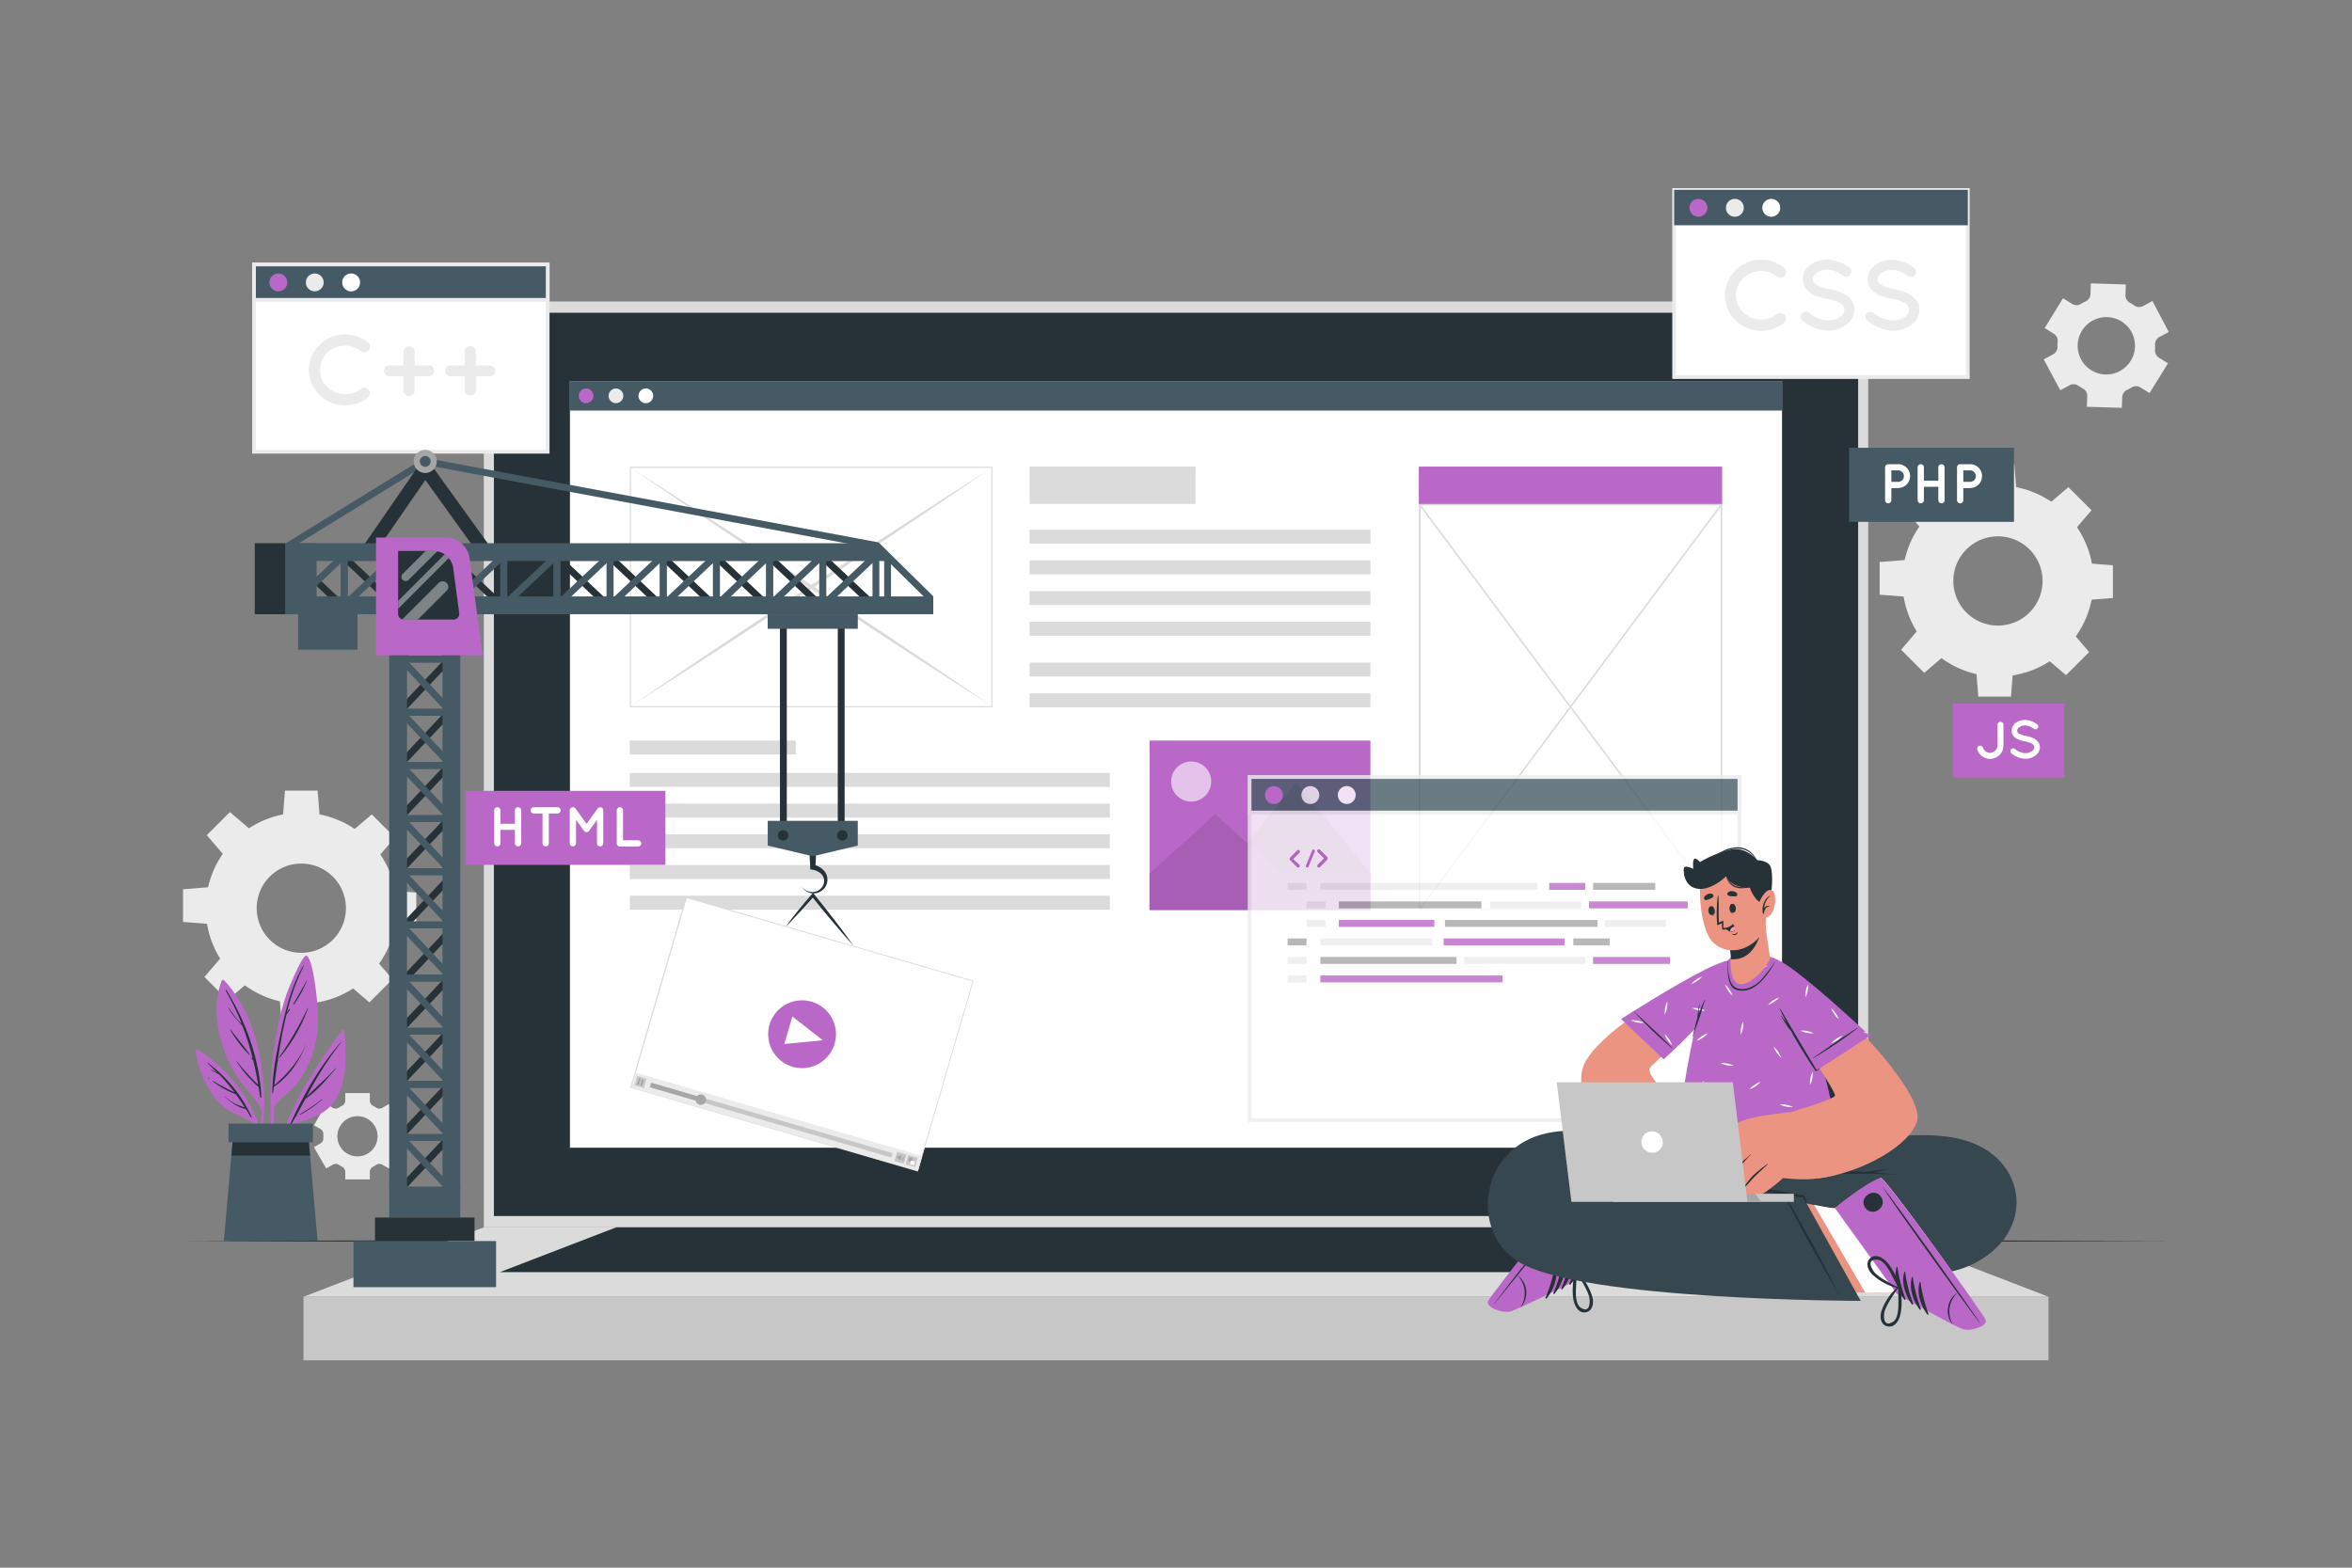 <svg xmlns="http://www.w3.org/2000/svg" viewBox="0 0 750 500"><rect x="0" y="0" width="750" height="500" fill="#808080" stroke="none"/><g id="freepik--background-complete--inject-62"><path d="M685.44,125.36l5.89-9.49-2.91-1.8a2.66,2.66,0,0,1-1.23-2.5,13.25,13.25,0,0,0,0-1.67,2.67,2.67,0,0,1,1.39-2.41l3-1.61L686.36,96l-3,1.62a2.66,2.66,0,0,1-2.77-.18,15.13,15.13,0,0,0-1.42-.88,2.64,2.64,0,0,1-1.4-2.41l.1-3.42-11.16-.35-.1,3.43A2.66,2.66,0,0,1,665,96.15l-.73.37c-.25.13-.48.27-.72.41a2.63,2.63,0,0,1-2.77,0l-2.93-1.81L652,104.63l2.91,1.81a2.67,2.67,0,0,1,1.23,2.5,15.26,15.26,0,0,0-.06,1.66,2.67,2.67,0,0,1-1.38,2.41l-3,1.61,5.28,9.85,3-1.62a2.66,2.66,0,0,1,2.77.18,14.87,14.87,0,0,0,1.41.87,2.67,2.67,0,0,1,1.41,2.41l-.11,3.43,11.16.34.11-3.42a2.66,2.66,0,0,1,1.55-2.31c.25-.11.5-.24.74-.37s.48-.26.72-.41a2.65,2.65,0,0,1,2.78,0Zm-9.45-7a9.15,9.15,0,1,1,3.75-12.38A9.14,9.14,0,0,1,676,118.31Z" style="fill:#ebebeb"></path><path d="M127.88,358.9,124,352.12l-2.07,1.2a1.85,1.85,0,0,1-2-.07,10.29,10.29,0,0,0-1-.58,1.86,1.86,0,0,1-1-1.66v-2.39h-7.83V351a1.86,1.86,0,0,1-1,1.66,9.12,9.12,0,0,0-1,.58,1.85,1.85,0,0,1-2,.07l-2.08-1.2-3.91,6.78,2.09,1.2a1.87,1.87,0,0,1,.91,1.72c0,.19,0,.39,0,.58s0,.38,0,.57a1.87,1.87,0,0,1-.91,1.72l-2.09,1.21,3.91,6.78,2.08-1.2a1.85,1.85,0,0,1,2,.07c.33.21.66.4,1,.58a1.85,1.85,0,0,1,1,1.65v2.4h7.83v-2.4a1.86,1.86,0,0,1,1-1.65,11,11,0,0,0,1-.58,1.85,1.85,0,0,1,2-.07l2.08,1.2,3.91-6.78-2.08-1.2a1.87,1.87,0,0,1-.91-1.72c0-.19,0-.39,0-.58s0-.39,0-.58a1.87,1.87,0,0,1,.91-1.72Zm-7.48,3.5A6.41,6.41,0,1,1,114,356,6.4,6.4,0,0,1,120.4,362.4Z" style="fill:#ebebeb"></path><path d="M96.08,259.2a30.47,30.47,0,1,0,30.47,30.47A30.45,30.45,0,0,0,96.08,259.2Zm0,44.69a14.23,14.23,0,1,1,14.23-14.22A14.23,14.23,0,0,1,96.08,303.89Z" style="fill:#ebebeb"></path><polygon points="101.94 260.46 90.22 260.46 90.87 252.16 101.29 252.16 101.94 260.46" style="fill:#ebebeb"></polygon><polygon points="79.63 264.41 71.35 272.69 65.94 266.37 73.31 259 79.63 264.41" style="fill:#ebebeb"></polygon><polygon points="66.65 282.97 66.65 294.69 58.36 294.04 58.36 283.62 66.65 282.97" style="fill:#ebebeb"></polygon><polygon points="70.6 305.27 78.89 313.56 72.56 318.97 65.19 311.6 70.6 305.27" style="fill:#ebebeb"></polygon><polygon points="89.16 318.25 100.88 318.25 100.23 326.55 89.81 326.55 89.16 318.25" style="fill:#ebebeb"></polygon><polygon points="111.47 314.3 119.75 306.02 125.16 312.34 117.79 319.71 111.47 314.3" style="fill:#ebebeb"></polygon><polygon points="124.45 295.74 124.45 284.02 132.74 284.67 132.74 295.09 124.45 295.74" style="fill:#ebebeb"></polygon><polygon points="120.5 273.44 112.21 265.15 118.54 259.75 125.91 267.12 120.5 273.44" style="fill:#ebebeb"></polygon><path d="M637.1,154.82a30.48,30.48,0,1,0,30.47,30.48A30.47,30.47,0,0,0,637.1,154.82Zm0,44.7a14.23,14.23,0,1,1,14.23-14.22A14.22,14.22,0,0,1,637.1,199.52Z" style="fill:#ebebeb"></path><polygon points="642.96 156.09 631.24 156.09 631.89 147.79 642.31 147.79 642.96 156.09" style="fill:#ebebeb"></polygon><polygon points="620.65 160.04 612.37 168.32 606.96 162 614.33 154.63 620.65 160.04" style="fill:#ebebeb"></polygon><polygon points="607.67 178.6 607.67 190.32 599.38 189.67 599.38 179.25 607.67 178.6" style="fill:#ebebeb"></polygon><polygon points="611.62 200.9 619.91 209.19 613.59 214.6 606.22 207.23 611.62 200.9" style="fill:#ebebeb"></polygon><polygon points="630.19 213.88 641.9 213.88 641.26 222.18 630.83 222.18 630.19 213.88" style="fill:#ebebeb"></polygon><polygon points="652.49 209.93 660.78 201.65 666.18 207.97 658.81 215.34 652.49 209.93" style="fill:#ebebeb"></polygon><polygon points="665.47 191.37 665.47 179.65 673.76 180.3 673.76 190.72 665.47 191.37" style="fill:#ebebeb"></polygon><polygon points="661.52 169.07 653.24 160.78 659.56 155.37 666.93 162.74 661.52 169.07" style="fill:#ebebeb"></polygon></g><g id="freepik--Plant--inject-62"><path d="M109.07,328.63C99.89,341.06,90.31,355.5,88,371.1c0,.23.35.31.4.07a94.22,94.22,0,0,1,4.06-12.48c6-1.67,12-3,15.14-9,3.23-6.16,2.82-14.19,2.21-20.9C109.74,328.41,109.26,328.39,109.07,328.63Z" style="fill:#BA68C8"></path><path d="M92.54,358.57c4.12-9.26,9.42-18.55,16.15-26.17,0,0,.12,0,.07.08a110.93,110.93,0,0,0-11,17.33c3-3.09,6.37-5.85,9.25-9.12.06-.07.15,0,.09.09-2.86,3.43-6,7.16-9.71,9.7q-1.5,2.76-3,5.54c.25-.14.51-.26.77-.39a0,0,0,0,1,0,.07c-.29.14-.57.29-.86.42-.48.87-1,1.75-1.46,2.62C92.72,358.94,92.45,358.76,92.54,358.57Z" style="fill:#263238"></path><path d="M95.6,355.34a53.09,53.09,0,0,0,7.05-4.71c.06-.05.15,0,.09.09a37,37,0,0,1-7,4.79C95.59,355.57,95.49,355.4,95.6,355.34Z" style="fill:#263238"></path><path d="M86.92,368.78c0,.19.34.18.33,0,0-5.13,0-10.29.08-15.45,1.32-2.66,4.14-4.13,6.11-6.26A27.71,27.71,0,0,0,97.1,342a36.64,36.64,0,0,0,4.25-14.17c.54-5.49-1.54-23.62-3.86-23-1.2.32-5.09,9.3-6.12,12.27a85.78,85.78,0,0,0-3.65,15.05C85.84,344.2,86,356.61,86.92,368.78Z" style="fill:#BA68C8"></path><path d="M86.88,346.62l0,0c.28-6.5,1.75-13.06,3.12-19.37,1.47-6.79,3.2-13.18,6.7-19.24.06-.11.23,0,.17.1a71.31,71.31,0,0,0-5.38,14.77c.23-.36.52-.71.76-1.06.1-.13.32,0,.23.14a10.5,10.5,0,0,1-1.1,1.54l0,0c-1.2,4.85-2.07,9.82-2.81,14.77l.17-.19a0,0,0,0,1,.07.06l-.29.49c-.37,2.51-.72,5-1.06,7.51,4.47-3.83,8.29-8.34,10.45-13.89,0,0,0,0,0,0-2.11,5.76-5.44,10.88-10.57,14.38-.09.67-.18,1.34-.28,2,0,.14-.24.1-.24,0,0-.59,0-1.18.06-1.77C86.83,346.78,86.8,346.68,86.88,346.62Z" style="fill:#263238"></path><path d="M89,337.2a104.05,104.05,0,0,0,9.12-15.7c0-.06.13,0,.11.05a51.08,51.08,0,0,1-9.06,15.78C89.08,337.43,88.92,337.31,89,337.2Z" style="fill:#263238"></path><path d="M93.53,320.24c1.42-2.51,2.91-4.95,4.25-7.51,0-.07.13,0,.1.07a38.77,38.77,0,0,1-4.13,7.56C93.66,320.49,93.45,320.38,93.53,320.24Z" style="fill:#263238"></path><path d="M93,321.33a0,0,0,1,1,0,0A0,0,0,1,1,93,321.33Z" style="fill:#263238"></path><path d="M83.44,353.92A52.79,52.79,0,0,1,82.24,364c.05.37.1.73.16,1.11a48.63,48.63,0,0,0,1.81-11.28.34.34,0,0,0,0-.35h0a74,74,0,0,0-1.13-15.28c-1.59-9.44-5.07-18.5-11.65-25.58a.48.48,0,0,0-.73.15c-2.65,6.76-1.73,14.82.54,21.56a39.38,39.38,0,0,0,5.22,10.23C78.73,347.77,81.61,350.46,83.44,353.92Z" style="fill:#BA68C8"></path><path d="M72.22,315.81c6.24,10.13,10.58,22.14,11.11,34.1,0,.21-.35.27-.38,0-.14-1.08-.31-2.14-.48-3.2h0a40.86,40.86,0,0,1-7.08-8.17c0-.05.05-.11.09-.06A86.85,86.85,0,0,0,82.34,346q-.66-4-1.6-7.81c-.17-.19-.33-.39-.49-.58s.07-.31.18-.19l.15.17a89.51,89.51,0,0,0-3.26-10.36c-1.59-1.89-3.36-3.53-4.52-5.81a0,0,0,0,1,.08-.05c.93,1.3,1.83,2.62,2.89,3.83.42.48.88.93,1.32,1.4A80.3,80.3,0,0,0,72,316C71.89,315.8,72.13,315.66,72.22,315.81Z" style="fill:#263238"></path><path d="M73.48,328.31c2,2.71,4.32,5.3,6.19,8.1a.08.08,0,0,1-.13.1,41.13,41.13,0,0,1-6.19-8.12C73.29,328.3,73.42,328.23,73.48,328.31Z" style="fill:#263238"></path><path d="M80,337l.09.09a.06.06,0,0,1-.09.09l-.09-.08C79.8,337.08,79.89,337,80,337Z" style="fill:#263238"></path><path d="M62.44,335.28A31.21,31.21,0,0,0,69,350.73a16.42,16.42,0,0,0,5.34,4.16c2.31,1.15,4.73,2.46,7.12,3.4a46.88,46.88,0,0,1,2.53,9c.07-.27.15-.54.23-.8-1.54-13.19-10.07-24.46-21-31.7A.54.54,0,0,0,62.44,335.28Z" style="fill:#BA68C8"></path><path d="M66.22,339.18c-.08-.07,0-.21.11-.15a44.73,44.73,0,0,1,13.91,17.15c.08.18-.17.34-.27.16-.51-.89-1-1.76-1.55-2.61h0c-2.49-.47-4.85-2.22-6.7-3.88a.05.05,0,0,1,.07-.08A15.71,15.71,0,0,0,74.93,352c1,.51,2.11.84,3.17,1.25-.92-1.47-1.89-2.87-2.89-4.23a29.21,29.21,0,0,1-7.49-4.21c-.07-.06,0-.17.07-.12a77.62,77.62,0,0,0,7,3.72,60.4,60.4,0,0,0-4.91-5.73c-.85-.45-1.71-.9-2.53-1.38a.07.07,0,0,1,0-.13,8.75,8.75,0,0,1,1.94,1C68.32,341.12,67.3,340.14,66.22,339.18Z" style="fill:#263238"></path><path d="M66.45,343.73a3.19,3.19,0,0,1,.42.3,0,0,0,0,1-.05.07,2.38,2.38,0,0,1-.44-.25A.07.07,0,1,1,66.45,343.73Z" style="fill:#263238"></path><polygon points="101.28 395.82 71.37 395.82 73.78 368.57 74.31 362.57 98.34 362.57 98.87 368.57 101.28 395.82" style="fill:#455a64"></polygon><polygon points="98.87 368.57 73.78 368.57 74.31 362.57 98.34 362.57 98.87 368.57" style="fill:#263238"></polygon><rect x="72.88" y="358.37" width="26.89" height="5.95" style="fill:#455a64"></rect></g><g id="freepik--Floor--inject-62"><polygon points="56.76 395.82 136.32 395.57 215.88 395.49 375 395.32 534.12 395.49 613.68 395.57 693.24 395.82 613.68 396.06 534.12 396.15 375 396.32 215.88 396.15 136.32 396.06 56.76 395.82" style="fill:#263238"></polygon></g><g id="freepik--Device--inject-62"><rect x="154.28" y="96.15" width="441.45" height="295.29" style="fill:#dbdbdb"></rect><rect x="157.49" y="99.75" width="435.03" height="288.09" style="fill:#263238"></rect><rect x="96.78" y="413.59" width="556.44" height="20.27" style="fill:#c7c7c7"></rect><polygon points="96.78 413.59 154.28 391.44 595.72 391.44 653.22 413.59 96.78 413.59" style="fill:#dbdbdb"></polygon><polygon points="159.41 405.73 196.51 391.44 553.49 391.44 590.59 405.73 159.41 405.73" style="fill:#263238"></polygon><rect x="181.74" y="121.53" width="386.51" height="244.52" style="fill:#fff"></rect><rect x="181.74" y="121.53" width="386.51" height="9.41" style="fill:#455a64"></rect><path d="M189.22,126.24a2.33,2.33,0,1,1-2.33-2.33A2.33,2.33,0,0,1,189.22,126.24Z" style="fill:#BA68C8"></path><path d="M198.75,126.24a2.34,2.34,0,1,1-2.33-2.33A2.33,2.33,0,0,1,198.75,126.24Z" style="fill:#ebebeb"></path><path d="M208.28,126.24a2.34,2.34,0,1,1-2.33-2.33A2.33,2.33,0,0,1,208.28,126.24Z" style="fill:#fff"></path><rect x="366.57" y="236.19" width="70.42" height="54.03" transform="translate(803.56 526.41) rotate(180)" style="fill:#BA68C8"></rect><path d="M373.58,248a6.39,6.39,0,1,0,5-5A6.4,6.4,0,0,0,373.58,248Z" style="fill:#fff;opacity:0.6"></path><polygon points="389.8 278.58 436.99 278.58 413.4 249.5 389.8 278.58" style="fill:#BA68C8"></polygon><polygon points="389.8 278.58 436.99 278.58 413.4 249.5 389.8 278.58" style="opacity:0.2"></polygon><polygon points="366.57 278.61 408.42 278.61 387.49 259.67 366.57 278.61" style="fill:#BA68C8"></polygon><polygon points="366.57 278.61 408.42 278.61 387.49 259.67 366.57 278.61" style="opacity:0.1"></polygon><rect x="366.57" y="278.58" width="70.42" height="11.64" style="fill:#BA68C8"></rect><rect x="366.57" y="278.58" width="70.42" height="11.64" style="opacity:0.1"></rect><rect x="200.83" y="236.19" width="52.9" height="4.45" style="fill:#dbdbdb"></rect><rect x="200.83" y="246.51" width="153.08" height="4.45" style="fill:#dbdbdb"></rect><rect x="200.83" y="256.31" width="153.08" height="4.45" style="fill:#dbdbdb"></rect><rect x="200.83" y="266.1" width="153.08" height="4.45" style="fill:#dbdbdb"></rect><rect x="200.83" y="275.89" width="153.08" height="4.45" style="fill:#dbdbdb"></rect><rect x="200.83" y="285.68" width="153.08" height="4.45" style="fill:#dbdbdb"></rect><rect x="328.32" y="148.82" width="52.9" height="11.91" style="fill:#dbdbdb"></rect><rect x="328.32" y="168.94" width="108.68" height="4.45" style="fill:#dbdbdb"></rect><rect x="328.32" y="178.73" width="108.68" height="4.45" style="fill:#dbdbdb"></rect><rect x="328.32" y="188.52" width="108.68" height="4.45" style="fill:#dbdbdb"></rect><rect x="328.32" y="198.31" width="108.68" height="4.45" style="fill:#dbdbdb"></rect><rect x="328.32" y="211.34" width="108.68" height="4.45" style="fill:#dbdbdb"></rect><rect x="328.32" y="221.13" width="108.68" height="4.45" style="fill:#dbdbdb"></rect><rect x="452.42" y="148.82" width="96.73" height="12.12" style="fill:#BA68C8"></rect><rect x="452.69" y="160.94" width="96.22" height="129.06" style="fill:#fff"></rect><path d="M549.17,290.22H452.42V160.73h96.75ZM453,289.79h95.68V161.16H453Z" style="fill:#dbdbdb"></path><polygon points="452.94 290.09 452.44 289.93 548.65 160.86 549.15 161.02 452.94 290.09" style="fill:#dbdbdb"></polygon><polygon points="548.65 290.09 452.44 161.02 452.94 160.86 549.15 289.93 548.65 290.09" style="fill:#dbdbdb"></polygon><rect x="201.03" y="149.03" width="115.28" height="76.34" style="fill:#fff"></rect><path d="M200.85,225.58v-.19l0-76.53H201l115.48,0,0,76.73h-.19Zm.37-76.34,0,75.95,114.9,0,0-75.95Z" style="fill:#dbdbdb"></path><path d="M201.22,149.24c9.69,6.15,19.33,12.39,28.95,18.64L259,186.76l28.66,19.08,14.28,9.61,14.23,9.71-14.51-9.27-14.45-9.36-28.8-18.88-28.66-19.08C220.19,162.17,210.67,155.76,201.22,149.24Z" style="fill:#dbdbdb"></path><path d="M316.14,149.24c-9.46,6.52-19,12.93-28.51,19.33L259,187.65l-28.8,18.88-14.44,9.36-14.51,9.27,14.22-9.71,14.28-9.61,28.66-19.08,28.8-18.88C296.8,161.63,306.44,155.39,316.14,149.24Z" style="fill:#dbdbdb"></path></g><g id="freepik--Screens--inject-62"><rect x="533.85" y="60.55" width="93.64" height="59.73" style="fill:#fff"></rect><path d="M628.08,120.87H533.25V60h94.83Zm-93.64-1.18h92.45V61.14H534.44Z" style="fill:#ebebeb"></path><rect x="533.85" y="60.55" width="93.64" height="11.3" style="fill:#455a64"></rect><path d="M544.45,66.28a2.85,2.85,0,1,1-2.84-2.85A2.84,2.84,0,0,1,544.45,66.28Z" style="fill:#BA68C8"></path><path d="M556.06,66.28a2.85,2.85,0,1,1-2.84-2.85A2.84,2.84,0,0,1,556.06,66.28Z" style="fill:#ebebeb"></path><path d="M567.67,66.28a2.85,2.85,0,1,1-2.84-2.85A2.84,2.84,0,0,1,567.67,66.28Z" style="fill:#fff"></path><path d="M550,94.18a11.55,11.55,0,0,1,11.54-11.33,11.78,11.78,0,0,1,7.27,2.46,1.8,1.8,0,0,1-2.2,2.86,7.88,7.88,0,0,0-5.07-1.73,8.34,8.34,0,0,0-5.66,2.26,7.76,7.76,0,0,0-2.3,5.48,7.62,7.62,0,0,0,2.3,5.47,8.3,8.3,0,0,0,5.66,2.27,7.94,7.94,0,0,0,5.07-1.73,1.91,1.91,0,0,1,2.52.34,1.86,1.86,0,0,1-.32,2.52,11.78,11.78,0,0,1-7.27,2.46A11.51,11.51,0,0,1,550,94.18Z" style="fill:#ebebeb"></path><path d="M574.55,100a1.63,1.63,0,0,1,2.29-.22,10.25,10.25,0,0,0,6,2.42,6.78,6.78,0,0,0,3.93-1.16,2.83,2.83,0,0,0,1.36-2.27,1.78,1.78,0,0,0-.29-1,2.89,2.89,0,0,0-.94-1,12.79,12.79,0,0,0-4.31-1.48h-.06a17.08,17.08,0,0,1-4.06-1.22,6.79,6.79,0,0,1-2.93-2.46,4.82,4.82,0,0,1-.72-2.58,5.81,5.81,0,0,1,2.52-4.59,9.26,9.26,0,0,1,5.44-1.67,12.33,12.33,0,0,1,6.86,2.52,1.62,1.62,0,0,1,.44,2.23,1.6,1.6,0,0,1-2.24.48c-1.6-1.07-3.14-2-5.06-2a6,6,0,0,0-3.53,1.07,2.52,2.52,0,0,0-1.19,2,1.5,1.5,0,0,0,.22.88,2.91,2.91,0,0,0,.85.82,10.85,10.85,0,0,0,3.93,1.39h.06a18.21,18.21,0,0,1,4.35,1.32,7.34,7.34,0,0,1,3.14,2.61,5,5,0,0,1,.76,2.67,6.07,6.07,0,0,1-2.71,4.88,9.84,9.84,0,0,1-5.82,1.79,13.56,13.56,0,0,1-8.05-3.14A1.68,1.68,0,0,1,574.55,100Z" style="fill:#ebebeb"></path><path d="M595.22,100a1.63,1.63,0,0,1,2.29-.22,10.25,10.25,0,0,0,6,2.42,6.78,6.78,0,0,0,3.93-1.16,2.83,2.83,0,0,0,1.36-2.27,1.78,1.78,0,0,0-.29-1,2.89,2.89,0,0,0-.94-1,12.79,12.79,0,0,0-4.31-1.48h-.06a17.08,17.08,0,0,1-4.06-1.22,6.79,6.79,0,0,1-2.93-2.46,4.82,4.82,0,0,1-.72-2.58A5.81,5.81,0,0,1,598,84.52a9.26,9.26,0,0,1,5.44-1.67,12.33,12.33,0,0,1,6.86,2.52,1.62,1.62,0,0,1,.44,2.23,1.6,1.6,0,0,1-2.24.48c-1.6-1.07-3.14-2-5.06-2a6,6,0,0,0-3.53,1.07,2.52,2.52,0,0,0-1.19,2A1.5,1.5,0,0,0,599,90a2.91,2.91,0,0,0,.85.82,10.85,10.85,0,0,0,3.93,1.39h.06a18.21,18.21,0,0,1,4.35,1.32,7.34,7.34,0,0,1,3.14,2.61,5.14,5.14,0,0,1,.76,2.67,6.07,6.07,0,0,1-2.71,4.88,9.84,9.84,0,0,1-5.82,1.79,13.56,13.56,0,0,1-8-3.14A1.68,1.68,0,0,1,595.22,100Z" style="fill:#ebebeb"></path><rect x="589.65" y="142.82" width="52.57" height="23.62" style="fill:#455a64"></rect><path d="M605.29,155.68h-2.18v3.85a1,1,0,0,1-2,0V149.05a1,1,0,0,1,1-1h3.17a3.8,3.8,0,1,1,0,7.6Zm-2.18-2h2.18a1.83,1.83,0,1,0,0-3.66h-2.18Z" style="fill:#fff"></path><path d="M611.49,159.53V149.05a1,1,0,0,1,1-1,1,1,0,0,1,1,1v4.27h4.6v-4.27a1,1,0,0,1,1-1,1,1,0,0,1,1,1v10.48a1,1,0,0,1-1,1,1,1,0,0,1-1-1v-4.26h-4.6v4.26a1,1,0,0,1-1,1A1,1,0,0,1,611.49,159.53Z" style="fill:#fff"></path><path d="M628.23,155.68h-2.18v3.85a1,1,0,0,1-1,1,1,1,0,0,1-1-1V149.05a1,1,0,0,1,1-1h3.18a3.8,3.8,0,1,1,0,7.6Zm-2.18-2h2.18a1.83,1.83,0,1,0,0-3.66h-2.18Z" style="fill:#fff"></path><g style="opacity:0.8"><rect x="398.47" y="247.83" width="156.16" height="109.4" style="fill:#fff"></rect><path d="M555.23,357.83H397.88V247.24H555.23Zm-156.16-1.18h155V248.43h-155Z" style="fill:#ebebeb"></path><rect x="398.47" y="247.83" width="156.16" height="11.3" style="fill:#455a64"></rect><path d="M555.23,259.72H397.88V247.24H555.23Zm-156.16-1.18h155V248.43h-155Z" style="fill:#ebebeb"></path><path d="M409.08,253.56a2.85,2.85,0,1,1-2.85-2.84A2.86,2.86,0,0,1,409.08,253.56Z" style="fill:#BA68C8"></path><path d="M420.69,253.56a2.85,2.85,0,1,1-2.85-2.84A2.86,2.86,0,0,1,420.69,253.56Z" style="fill:#ebebeb"></path><path d="M432.3,253.56a2.85,2.85,0,1,1-2.85-2.84A2.86,2.86,0,0,1,432.3,253.56Z" style="fill:#fff"></path><rect x="410.59" y="281.6" width="6.04" height="2.21" style="fill:#ebebeb"></rect><rect x="421.03" y="281.6" width="69.28" height="2.21" style="fill:#ebebeb"></rect><rect x="494.02" y="281.6" width="11.47" height="2.21" style="fill:#BA68C8"></rect><rect x="507.99" y="281.6" width="19.83" height="2.21" style="fill:#a6a6a6"></rect><rect x="416.63" y="287.51" width="6.04" height="2.21" style="fill:#ebebeb"></rect><rect x="426.92" y="287.51" width="45.46" height="2.21" style="fill:#a6a6a6"></rect><rect x="421.03" y="305.22" width="43.42" height="2.21" style="fill:#a6a6a6"></rect><rect x="426.92" y="293.41" width="30.46" height="2.21" style="fill:#BA68C8"></rect><rect x="501.69" y="299.31" width="11.62" height="2.21" style="fill:#a6a6a6"></rect><rect x="460.77" y="293.41" width="48.65" height="2.21" style="fill:#a6a6a6"></rect><rect x="421.03" y="311.12" width="58.07" height="2.21" style="fill:#BA68C8"></rect><rect x="506.71" y="287.51" width="31.47" height="2.21" style="fill:#BA68C8"></rect><rect x="475.24" y="287.51" width="28.97" height="2.21" style="fill:#ebebeb"></rect><rect x="511.7" y="293.41" width="19.55" height="2.21" style="fill:#ebebeb"></rect><rect x="416.63" y="293.41" width="6.04" height="2.21" style="fill:#ebebeb"></rect><rect x="410.59" y="299.31" width="6.04" height="2.21" style="fill:#a6a6a6"></rect><rect x="421.03" y="299.31" width="35.69" height="2.21" style="fill:#ebebeb"></rect><rect x="466.92" y="305.22" width="38.58" height="2.21" style="fill:#ebebeb"></rect><rect x="507.99" y="305.22" width="24.55" height="2.21" style="fill:#BA68C8"></rect><rect x="460.35" y="299.31" width="38.53" height="2.21" style="fill:#BA68C8"></rect><rect x="410.59" y="305.22" width="6.04" height="2.21" style="fill:#ebebeb"></rect><rect x="410.59" y="311.12" width="6.04" height="2.21" style="fill:#ebebeb"></rect><path d="M414.32,275.79a.53.53,0,0,1,0,.75.51.51,0,0,1-.36.15.54.54,0,0,1-.38-.15l-2.33-2.36a.05.05,0,0,1,0-.05l0,0a.1.1,0,0,1,0-.07l0,0s0,0,0-.05,0,0,0,0v-.06s0,0,0-.05v-.1s0,0,0,0l0-.07s0,0,0,0,0,0,0-.07a0,0,0,0,1,0,0s0,0,.05-.05l2.33-2.37a.53.53,0,0,1,.74,0,.53.53,0,0,1,0,.75l-2,2Z" style="fill:#BA68C8"></path><path d="M416.43,276.06l2-4.84a.45.45,0,1,1,.83.35l-2,4.84a.45.45,0,0,1-.42.28.35.35,0,0,1-.17,0A.44.44,0,0,1,416.43,276.06Z" style="fill:#BA68C8"></path><path d="M423.31,274.11h0l-.05.06-2.33,2.36a.54.54,0,0,1-.38.15.53.53,0,0,1-.37-.15.53.53,0,0,1,0-.75l2-2-2-2a.53.53,0,0,1,0-.75.54.54,0,0,1,.75,0l2.33,2.37.05.05s0,0,0,0,0,.05,0,.07,0,0,0,0a.41.41,0,0,0,0,.08s0,0,0,0v.21h0s0,.06,0,.08v0A.2.2,0,0,1,423.31,274.11Z" style="fill:#BA68C8"></path></g><rect x="148.39" y="252.23" width="63.79" height="23.62" style="fill:#BA68C8"></rect><path d="M157.59,268.94V258.46a1,1,0,0,1,2,0v4.27h4.6v-4.27a1,1,0,0,1,2,0v10.48a1,1,0,0,1-2,0v-4.26h-4.6v4.26a1,1,0,0,1-2,0Z" style="fill:#fff"></path><path d="M177.78,259.46H175v9.48a1,1,0,0,1-1,1,1,1,0,0,1-1-1v-9.48h-2.8a1,1,0,0,1-1-1,1,1,0,0,1,1-1h7.58a1,1,0,0,1,1,1A1,1,0,0,1,177.78,259.46Z" style="fill:#fff"></path><path d="M192.37,258.46v10.48a1,1,0,0,1-1,1,1,1,0,0,1-1-1v-7.47L187.84,265a1,1,0,0,1-.8.4h0a1,1,0,0,1-.82-.4l-2.54-3.55v7.47a1,1,0,0,1-2,0V258.46a1,1,0,0,1,1-1h.05a1,1,0,0,1,.78.41l3.54,4.9,3.53-4.9a1,1,0,0,1,.8-.41h0A1,1,0,0,1,192.37,258.46Z" style="fill:#fff"></path><path d="M196.67,268.94V258.46a1,1,0,0,1,1-1,1,1,0,0,1,1,1V268h4.81a1,1,0,0,1,0,2h-5.81A1,1,0,0,1,196.67,268.94Z" style="fill:#fff"></path><rect x="622.66" y="224.38" width="35.61" height="23.62" style="fill:#BA68C8"></rect><path d="M632.33,238.48a2.37,2.37,0,0,0,4.62-.73v-6.82a1,1,0,0,1,1.91,0v6.82a4.27,4.27,0,0,1-8.34,1.31.93.93,0,0,1,.61-1.19A.94.94,0,0,1,632.33,238.48Z" style="fill:#fff"></path><path d="M641.26,239a.89.89,0,0,1,1.25-.12,5.67,5.67,0,0,0,3.29,1.32,3.71,3.71,0,0,0,2.15-.64,1.54,1.54,0,0,0,.74-1.23.92.92,0,0,0-.16-.55,1.56,1.56,0,0,0-.51-.52,6.9,6.9,0,0,0-2.36-.81h0a9,9,0,0,1-2.22-.67,3.69,3.69,0,0,1-1.6-1.34,2.61,2.61,0,0,1-.4-1.41,3.18,3.18,0,0,1,1.38-2.51,5.05,5.05,0,0,1,3-.91,6.78,6.78,0,0,1,3.75,1.37.88.88,0,0,1,.24,1.22.86.86,0,0,1-1.22.26,5,5,0,0,0-2.77-1.1,3.22,3.22,0,0,0-1.92.59,1.35,1.35,0,0,0-.66,1.08.8.8,0,0,0,.13.48,1.64,1.64,0,0,0,.46.45,5.9,5.9,0,0,0,2.15.75h0a10.39,10.39,0,0,1,2.38.73,4.08,4.08,0,0,1,1.72,1.42,2.89,2.89,0,0,1,.41,1.47A3.32,3.32,0,0,1,649,241a5.36,5.36,0,0,1-3.18,1,7.38,7.38,0,0,1-4.4-1.72A.91.91,0,0,1,641.26,239Z" style="fill:#fff"></path><rect x="81" y="84.34" width="93.64" height="59.73" style="fill:#fff"></rect><path d="M175.23,144.67H80.41V83.75h94.82Zm-93.64-1.19h92.46V84.94H81.59Z" style="fill:#ebebeb"></path><rect x="81" y="84.34" width="93.64" height="11.3" style="fill:#455a64"></rect><path d="M175.23,96.23H80.41V83.75h94.82ZM81.59,95.05h92.46V84.94H81.59Z" style="fill:#ebebeb"></path><path d="M91.6,90.07a2.84,2.84,0,1,1-2.84-2.84A2.84,2.84,0,0,1,91.6,90.07Z" style="fill:#BA68C8"></path><path d="M103.21,90.07a2.84,2.84,0,1,1-2.84-2.84A2.84,2.84,0,0,1,103.21,90.07Z" style="fill:#ebebeb"></path><path d="M114.82,90.07A2.85,2.85,0,1,1,112,87.23,2.84,2.84,0,0,1,114.82,90.07Z" style="fill:#fff"></path><path d="M98.48,118A11.56,11.56,0,0,1,110,106.65a11.8,11.8,0,0,1,7.27,2.45,1.81,1.81,0,0,1-2.21,2.87,7.78,7.78,0,0,0-5.06-1.73,8.32,8.32,0,0,0-5.66,2.26,7.76,7.76,0,0,0-2.3,5.48,7.62,7.62,0,0,0,2.3,5.47,8.28,8.28,0,0,0,5.66,2.27,7.89,7.89,0,0,0,5.06-1.73,1.91,1.91,0,0,1,2.52.34,1.86,1.86,0,0,1-.31,2.52A11.8,11.8,0,0,1,110,129.3,11.51,11.51,0,0,1,98.48,118Z" style="fill:#ebebeb"></path><path d="M128.65,120h-4.47a1.73,1.73,0,0,1,0-3.46h4.47v-4.38a1.8,1.8,0,0,1,3.59,0v4.38h4.47a1.73,1.73,0,0,1,0,3.46h-4.47v4.37a1.8,1.8,0,1,1-3.59,0Z" style="fill:#ebebeb"></path><path d="M148.16,120h-4.47a1.73,1.73,0,1,1,0-3.46h4.47v-4.38a1.77,1.77,0,0,1,1.79-1.79,1.79,1.79,0,0,1,1.79,1.79v4.38h4.47a1.73,1.73,0,0,1,0,3.46h-4.47v4.37a1.79,1.79,0,0,1-1.79,1.8,1.77,1.77,0,0,1-1.79-1.8Z" style="fill:#ebebeb"></path></g><g id="freepik--Crane--inject-62"><rect x="124.41" y="200.32" width="22.36" height="2.18" transform="translate(-103.97 161.88) rotate(-46.68)" style="fill:#263238"></rect><rect x="127.92" y="209.14" width="15.71" height="2.18" style="fill:#455a64"></rect><rect x="127.92" y="192.18" width="15.71" height="2.18" style="fill:#455a64"></rect><rect x="134.5" y="190.23" width="2.18" height="22.36" transform="translate(-101.23 147.85) rotate(-43.31)" style="fill:#455a64"></rect><rect x="124.41" y="217.27" width="22.36" height="2.18" transform="translate(-116.3 167.19) rotate(-46.68)" style="fill:#263238"></rect><rect x="127.92" y="226.09" width="15.71" height="2.18" style="fill:#455a64"></rect><rect x="127.92" y="209.14" width="15.71" height="2.18" style="fill:#455a64"></rect><rect x="134.5" y="207.18" width="2.18" height="22.36" transform="translate(-112.85 152.46) rotate(-43.31)" style="fill:#455a64"></rect><rect x="124.41" y="234.23" width="22.36" height="2.18" transform="translate(-128.64 172.52) rotate(-46.68)" style="fill:#263238"></rect><rect x="127.92" y="243.05" width="15.71" height="2.18" style="fill:#455a64"></rect><rect x="127.92" y="226.09" width="15.71" height="2.18" style="fill:#455a64"></rect><rect x="134.5" y="224.14" width="2.18" height="22.36" transform="translate(-124.48 157.08) rotate(-43.31)" style="fill:#455a64"></rect><rect x="124.41" y="251.18" width="22.36" height="2.18" transform="translate(-140.97 177.84) rotate(-46.68)" style="fill:#263238"></rect><rect x="127.92" y="260" width="15.71" height="2.18" style="fill:#455a64"></rect><rect x="127.92" y="243.05" width="15.71" height="2.18" style="fill:#455a64"></rect><rect x="134.5" y="241.09" width="2.18" height="22.36" transform="translate(-136.11 161.69) rotate(-43.31)" style="fill:#455a64"></rect><rect x="124.41" y="268.14" width="22.36" height="2.18" transform="translate(-153.31 183.17) rotate(-46.68)" style="fill:#263238"></rect><rect x="127.92" y="276.95" width="15.71" height="2.18" style="fill:#455a64"></rect><rect x="127.92" y="260" width="15.71" height="2.18" style="fill:#455a64"></rect><rect x="134.5" y="258.04" width="2.18" height="22.36" transform="translate(-147.74 166.31) rotate(-43.31)" style="fill:#455a64"></rect><rect x="124.41" y="285.09" width="22.36" height="2.18" transform="matrix(0.69, -0.73, 0.73, 0.69, -165.64, 188.49)" style="fill:#263238"></rect><rect x="127.92" y="293.91" width="15.71" height="2.18" style="fill:#455a64"></rect><rect x="127.92" y="276.95" width="15.71" height="2.18" style="fill:#455a64"></rect><rect x="134.5" y="275" width="2.18" height="22.36" transform="translate(-159.37 170.93) rotate(-43.31)" style="fill:#455a64"></rect><rect x="124.41" y="302.04" width="22.36" height="2.18" transform="matrix(0.69, -0.73, 0.73, 0.69, -177.98, 193.81)" style="fill:#263238"></rect><rect x="127.92" y="310.86" width="15.71" height="2.18" style="fill:#455a64"></rect><rect x="127.92" y="293.91" width="15.71" height="2.18" style="fill:#455a64"></rect><rect x="134.5" y="291.95" width="2.18" height="22.36" transform="translate(-171 175.54) rotate(-43.31)" style="fill:#455a64"></rect><rect x="124.41" y="319" width="22.36" height="2.18" transform="translate(-190.31 199.13) rotate(-46.68)" style="fill:#263238"></rect><rect x="127.92" y="327.81" width="15.71" height="2.18" style="fill:#455a64"></rect><rect x="127.92" y="310.86" width="15.71" height="2.18" style="fill:#455a64"></rect><rect x="134.5" y="308.91" width="2.18" height="22.36" transform="translate(-182.63 180.16) rotate(-43.31)" style="fill:#455a64"></rect><rect x="124.41" y="335.95" width="22.36" height="2.18" transform="translate(-202.64 204.44) rotate(-46.68)" style="fill:#263238"></rect><rect x="127.92" y="344.77" width="15.71" height="2.18" style="fill:#455a64"></rect><rect x="127.92" y="327.81" width="15.71" height="2.18" style="fill:#455a64"></rect><rect x="134.5" y="325.86" width="2.18" height="22.36" transform="translate(-194.25 184.78) rotate(-43.31)" style="fill:#455a64"></rect><rect x="124.41" y="352.91" width="22.36" height="2.18" transform="translate(-215.03 209.9) rotate(-46.7)" style="fill:#263238"></rect><rect x="127.92" y="361.72" width="15.71" height="2.18" style="fill:#455a64"></rect><rect x="127.92" y="344.77" width="15.71" height="2.18" style="fill:#455a64"></rect><rect x="134.5" y="342.81" width="2.18" height="22.36" transform="translate(-205.89 189.4) rotate(-43.31)" style="fill:#455a64"></rect><rect x="124.41" y="369.86" width="22.36" height="2.18" transform="translate(-227.37 215.23) rotate(-46.7)" style="fill:#263238"></rect><rect x="127.92" y="378.68" width="15.71" height="2.18" style="fill:#455a64"></rect><rect x="127.92" y="361.72" width="15.71" height="2.18" style="fill:#455a64"></rect><rect x="134.5" y="359.77" width="2.18" height="22.36" transform="translate(-217.51 194.01) rotate(-43.31)" style="fill:#455a64"></rect><rect x="130.51" y="372.05" width="9.87" height="22.66" transform="translate(518.83 247.94) rotate(90)" style="fill:#455a64"></rect><rect x="33.96" y="283.23" width="186" height="5.68" transform="translate(413.02 159.12) rotate(90)" style="fill:#455a64"></rect><rect x="50.94" y="283.23" width="186" height="5.68" transform="translate(430.01 142.13) rotate(90)" style="fill:#455a64"></rect><polygon points="296.07 191.74 279.09 175.01 135.8 148.31 92.25 175.14 91.11 173.28 135.37 146.01 280.15 172.99 297.6 190.19 296.07 191.74" style="fill:#455a64"></polygon><polygon points="153.08 177.36 135.63 153.1 118.92 177.32 115.33 174.85 135.55 145.54 156.62 174.81 153.08 177.36" style="fill:#263238"></polygon><rect x="269.41" y="174.22" width="2.18" height="22.36" transform="translate(-49.95 255.07) rotate(-46.69)" style="fill:#263238"></rect><rect x="278.22" y="177.36" width="2.18" height="15.71" style="fill:#455a64"></rect><rect x="261.27" y="177.36" width="2.18" height="15.71" style="fill:#455a64"></rect><rect x="259.31" y="184.31" width="22.36" height="2.18" transform="translate(-53.5 236.08) rotate(-43.32)" style="fill:#455a64"></rect><rect x="252.45" y="174.22" width="2.18" height="22.36" transform="translate(-55.28 242.73) rotate(-46.69)" style="fill:#263238"></rect><rect x="261.27" y="177.36" width="2.18" height="15.71" style="fill:#455a64"></rect><rect x="244.32" y="177.36" width="2.18" height="15.71" style="fill:#455a64"></rect><rect x="242.36" y="184.31" width="22.36" height="2.18" transform="translate(-58.12 224.45) rotate(-43.32)" style="fill:#455a64"></rect><rect x="235.5" y="174.22" width="2.18" height="22.36" transform="translate(-60.6 230.4) rotate(-46.69)" style="fill:#263238"></rect><rect x="244.32" y="177.36" width="2.18" height="15.71" style="fill:#455a64"></rect><rect x="227.36" y="177.36" width="2.18" height="15.71" style="fill:#455a64"></rect><rect x="225.41" y="184.31" width="22.36" height="2.18" transform="translate(-62.74 212.82) rotate(-43.32)" style="fill:#455a64"></rect><rect x="218.55" y="174.22" width="2.18" height="22.36" transform="translate(-65.93 218.06) rotate(-46.69)" style="fill:#263238"></rect><rect x="227.36" y="177.36" width="2.18" height="15.71" style="fill:#455a64"></rect><rect x="210.41" y="177.36" width="2.18" height="15.71" style="fill:#455a64"></rect><rect x="208.45" y="184.31" width="22.36" height="2.18" transform="translate(-67.36 201.19) rotate(-43.32)" style="fill:#455a64"></rect><rect x="201.59" y="174.22" width="2.18" height="22.36" transform="translate(-71.25 205.72) rotate(-46.69)" style="fill:#263238"></rect><rect x="210.41" y="177.36" width="2.18" height="15.71" style="fill:#455a64"></rect><rect x="193.45" y="177.36" width="2.18" height="15.71" style="fill:#455a64"></rect><rect x="191.5" y="184.31" width="22.36" height="2.18" transform="translate(-71.98 189.56) rotate(-43.32)" style="fill:#455a64"></rect><rect x="184.64" y="174.22" width="2.18" height="22.36" transform="translate(-76.58 193.39) rotate(-46.69)" style="fill:#263238"></rect><rect x="193.45" y="177.36" width="2.18" height="15.71" style="fill:#455a64"></rect><rect x="176.5" y="177.36" width="2.18" height="15.71" style="fill:#455a64"></rect><rect x="174.55" y="184.31" width="22.36" height="2.18" transform="translate(-76.59 177.92) rotate(-43.32)" style="fill:#455a64"></rect><rect x="167.68" y="174.22" width="2.18" height="22.36" transform="translate(-81.91 181.05) rotate(-46.69)" style="fill:#263238"></rect><rect x="176.5" y="177.36" width="2.18" height="15.71" style="fill:#455a64"></rect><rect x="159.55" y="177.36" width="2.18" height="15.71" style="fill:#455a64"></rect><rect x="157.59" y="184.31" width="22.36" height="2.18" transform="translate(-81.21 166.3) rotate(-43.32)" style="fill:#455a64"></rect><rect x="150.73" y="174.22" width="2.18" height="22.36" transform="translate(-87.23 168.71) rotate(-46.69)" style="fill:#263238"></rect><rect x="159.55" y="177.36" width="2.18" height="15.71" style="fill:#455a64"></rect><rect x="142.59" y="177.36" width="2.18" height="15.71" style="fill:#455a64"></rect><rect x="140.64" y="184.31" width="22.36" height="2.18" transform="translate(-85.83 154.66) rotate(-43.32)" style="fill:#455a64"></rect><rect x="133.78" y="174.22" width="2.18" height="22.36" transform="translate(-92.56 156.37) rotate(-46.69)" style="fill:#263238"></rect><rect x="142.59" y="177.36" width="2.18" height="15.71" style="fill:#455a64"></rect><rect x="125.64" y="177.36" width="2.18" height="15.71" style="fill:#455a64"></rect><rect x="123.68" y="184.31" width="22.36" height="2.18" transform="translate(-90.45 143.03) rotate(-43.32)" style="fill:#455a64"></rect><rect x="116.82" y="174.22" width="2.18" height="22.36" transform="translate(-97.88 144.04) rotate(-46.69)" style="fill:#263238"></rect><rect x="125.64" y="177.36" width="2.18" height="15.71" style="fill:#455a64"></rect><rect x="108.69" y="177.36" width="2.18" height="15.71" style="fill:#455a64"></rect><rect x="106.73" y="184.31" width="22.36" height="2.18" transform="translate(-95.07 131.4) rotate(-43.32)" style="fill:#455a64"></rect><rect x="99.87" y="174.22" width="2.18" height="22.36" transform="translate(-103.21 131.7) rotate(-46.69)" style="fill:#263238"></rect><rect x="108.69" y="177.36" width="2.18" height="15.71" style="fill:#455a64"></rect><rect x="91.73" y="177.36" width="2.18" height="15.71" style="fill:#455a64"></rect><rect x="89.78" y="184.31" width="22.36" height="2.18" transform="translate(-99.69 119.78) rotate(-43.32)" style="fill:#455a64"></rect><rect x="81.23" y="173.25" width="9.86" height="22.66" style="fill:#263238"></rect><rect x="91.09" y="173.25" width="9.87" height="22.66" style="fill:#455a64"></rect><rect x="95.07" y="195.91" width="18.93" height="11.3" style="fill:#455a64"></rect><rect x="91.09" y="190.23" width="206.51" height="5.68" style="fill:#455a64"></rect><polygon points="285.82 178.93 91.09 178.93 91.09 173.25 280.27 173.25 285.82 178.93" style="fill:#455a64"></polygon><rect x="281.94" y="177.36" width="2.18" height="15.71" style="fill:#455a64"></rect><path d="M250.44,295.67c1.31-1.82,2.71-3.58,4.11-5.32s2.85-3.45,4.31-5.14l.39-.46.37.47c2.16,2.69,4.31,5.38,6.4,8.12l3.14,4.12c1,1.4,2,2.77,3,4.18-1.17-1.27-2.29-2.58-3.43-3.87l-3.36-3.94c-2.23-2.63-4.4-5.3-6.56-8l.76,0c-1.48,1.68-2.95,3.36-4.49,5S252.06,294.11,250.44,295.67Z" style="fill:#263238"></path><rect x="248.71" y="198.23" width="2.18" height="68.08" style="fill:#263238"></rect><rect x="267.15" y="198.95" width="2.18" height="68.08" style="fill:#263238"></rect><rect x="244.8" y="195.91" width="28.73" height="4.63" style="fill:#455a64"></rect><path d="M260.26,271.72l-.24,4.83-.7-.83a7.55,7.55,0,0,1,2.19.94,5.2,5.2,0,0,1,1.73,1.7,4.3,4.3,0,0,1-.12,4.59,4.49,4.49,0,0,1-3.88,2,4.72,4.72,0,0,1-3.61-2.16,4.49,4.49,0,0,0,3.6,1.73,3.88,3.88,0,0,0,3.17-2,3.26,3.26,0,0,0-.22-3.46,5.1,5.1,0,0,0-3.16-1.68l-.66-.1,0-.73-.24-4.83Z" style="fill:#263238"></path><polygon points="273.53 261.8 273.53 269.69 259.17 273.1 244.81 269.69 244.81 261.8 273.53 261.8" style="fill:#455a64"></polygon><path d="M251.39,266.43a1.67,1.67,0,1,1-1.66-1.67A1.66,1.66,0,0,1,251.39,266.43Z" style="fill:#263238"></path><path d="M270.28,266.43a1.67,1.67,0,1,1-1.67-1.67A1.67,1.67,0,0,1,270.28,266.43Z" style="fill:#263238"></path><path d="M139.27,147.16a3.68,3.68,0,1,1-3.68-3.67A3.68,3.68,0,0,1,139.27,147.16Z" style="fill:#a6a6a6"></path><path d="M137.31,147.16a1.72,1.72,0,1,1-1.72-1.72A1.72,1.72,0,0,1,137.31,147.16Z" style="fill:#455a64"></path><rect x="119.58" y="388.32" width="31.73" height="7.5" style="fill:#263238"></rect><rect x="112.71" y="395.82" width="45.48" height="14.71" style="fill:#455a64"></rect><path d="M153.9,209h-34V171.44h22.18a7.76,7.76,0,0,1,7.68,6.73Z" style="fill:#BA68C8"></path><path d="M144.66,197.6H128.74a1.7,1.7,0,0,1-.51-.07,1.81,1.81,0,0,1-1.28-1.72V175.73h11.32a5.44,5.44,0,0,1,1.14.11,6.24,6.24,0,0,1,2.37.94,6.31,6.31,0,0,1,1.32,1.2,6.39,6.39,0,0,1,1.43,3.23l1.9,14.36A1.79,1.79,0,0,1,144.66,197.6Z" style="fill:#263238"></path><g style="opacity:0.4"><path d="M143,187.12a1.8,1.8,0,0,1-.53,1.27l-9.21,9.21h-4.47a1.7,1.7,0,0,1-.51-.07l11.67-11.67a1.79,1.79,0,0,1,3,1.26Z" style="fill:#fff"></path><path d="M143.1,178,127,194.13v-2.52l14.83-14.83A6.31,6.31,0,0,1,143.1,178Z" style="fill:#fff"></path><path d="M139.41,175.84,130.23,185a1.34,1.34,0,0,1-1.89-1.89l7.4-7.39h2.53A5.44,5.44,0,0,1,139.41,175.84Z" style="fill:#fff"></path></g><rect x="208.14" y="298.33" width="95.24" height="63.06" transform="translate(102.54 -58.4) rotate(16.25)" style="fill:#fff"></rect><path d="M201,346.91l0-.15,17.69-60.7.16.05,91.58,26.7-17.74,60.85-.15-.05Zm18-60.45L201.42,346.7l91.12,26.56L310.11,313Z" style="fill:#dbdbdb"></path><path d="M266.14,332.89a10.81,10.81,0,1,1-7.35-13.41A10.81,10.81,0,0,1,266.14,332.89Z" style="fill:#BA68C8"></path><polygon points="250.1 332.97 252.66 324.2 262.36 331.78 250.1 332.97" style="fill:#fff"></polygon><rect x="200.01" y="355.31" width="95.24" height="4.93" transform="translate(110.03 -55.01) rotate(16.25)" style="fill:#ebebeb"></rect><rect x="205.85" y="356.54" width="80.16" height="1.46" transform="translate(109.82 -54.55) rotate(16.25)" style="fill:#c7c7c7"></rect><rect x="202.68" y="343.56" width="3.11" height="3.11" transform="translate(104.75 -43.37) rotate(16.25)" style="fill:#c7c7c7"></rect><rect x="203.43" y="343.97" width="0.59" height="2" transform="translate(104.69 -43.23) rotate(16.25)" style="fill:#a6a6a6"></rect><rect x="204.45" y="344.27" width="0.59" height="2" transform="translate(104.88 -43.52) rotate(16.26)" style="fill:#a6a6a6"></rect><rect x="285.57" y="367.73" width="3.11" height="3.11" transform="translate(114.83 -65.6) rotate(16.25)" style="fill:#c7c7c7"></rect><rect x="286.07" y="368.69" width="0.61" height="0.76" transform="translate(114.75 -65.4) rotate(16.25)" style="fill:#a6a6a6"></rect><polygon points="287.08 370.17 286.33 369.44 286.54 368.72 287.56 368.51 287.08 370.17" style="fill:#a6a6a6"></polygon><g id="freepik--u5Zjqx--inject-62"><path d="M287.92,368.92l.17-.1a1,1,0,0,1-.4,1.37l-.1-.17a.82.82,0,0,0,.33-1.1Z" style="fill:#a6a6a6"></path><path d="M287.5,369.84l-.1-.17a.39.39,0,0,0,.2-.25.37.37,0,0,0,0-.31l.17-.1A.6.6,0,0,1,287.5,369.84Z" style="fill:#a6a6a6"></path></g><rect x="289.14" y="368.77" width="3.11" height="3.11" transform="translate(115.26 -66.56) rotate(16.25)" style="fill:#c7c7c7"></rect><rect x="289.77" y="369.17" width="1.29" height="1.29" transform="translate(115.1 -66.5) rotate(16.25)" style="fill:#a6a6a6"></rect><rect x="290.33" y="370.26" width="1.29" height="1.29" transform="translate(115.42 -66.61) rotate(16.25)" style="fill:#fff"></rect><path d="M221.87,350.26a1.75,1.75,0,0,0-.05.75l-14.57-4.25.41-1.41,14.58,4.25A1.59,1.59,0,0,0,221.87,350.26Z" style="fill:#a6a6a6"></path><path d="M225.07,351.19a1.63,1.63,0,0,1-.36.66,1.68,1.68,0,0,1-2.89-.84,1.75,1.75,0,0,1,.05-.75,1.59,1.59,0,0,1,.37-.66,1.65,1.65,0,0,1,1.69-.48,1.67,1.67,0,0,1,1.18,1.32A1.74,1.74,0,0,1,225.07,351.19Z" style="fill:#a6a6a6"></path></g><g id="freepik--Character--inject-62"><path d="M474.76,415c.63-1.77,33.11-42.89,35.29-43.65.24-.1,14.17,10.25,14.17,10.25.56.79,27.55-4.32,27.55-4.32l-.41,32.41-48.91-2.06s-6.69,3.75-12.81,6.79h0a72.74,72.74,0,0,1-8,3.69C479.13,418.71,474.12,416.78,474.76,415Z" style="fill:#eb9481"></path><path d="M481.59,418.13a70,70,0,0,0,8-3.69h0c6.11-3,12.8-6.79,12.8-6.79l10.89.46L531,381c-3.75.59-6.55.92-6.73.67,0,0-13.92-10.35-14.17-10.25-2.18.76-34.66,41.88-35.29,43.65S479.13,418.71,481.59,418.13Z" style="fill:#fff"></path><path d="M474.47,415.07c.66-1.82,33.28-42.9,35.52-43.69.84-.3,7.67,4.12,14.23,10.24l-21.07,26.47s-19.13,9.63-21.67,10.22S473.81,416.89,474.47,415.07Z" style="fill:#BA68C8"></path><path d="M476.58,415.78c5.64-6.75,27.74-34.52,32.8-41.62,0-.06,0-.09,0,0-5.74,6.58-27.61,34.52-32.87,41.58C476.36,415.84,476.46,415.93,476.58,415.78Z" style="fill:#263238"></path><path d="M485.06,416.84a7.1,7.1,0,0,0,1.59-5.46,6.89,6.89,0,0,0-2.46-4.46s-.1.05-.06.09a8.16,8.16,0,0,1,.84,9.76A.06.06,0,0,0,485.06,416.84Z" style="fill:#263238"></path><path d="M500.75,409.7c2.22-2.73,3.79-6.7,2.89-10.2,0-.13-.22-.08-.25,0a49,49,0,0,1-3,10A.22.22,0,0,0,500.75,409.7Z" style="fill:#263238"></path><path d="M498.23,411.17c2.22-2.73,3.79-6.7,2.89-10.2,0-.14-.22-.08-.25,0a48.38,48.38,0,0,1-3,9.95A.22.22,0,0,0,498.23,411.17Z" style="fill:#263238"></path><path d="M495.71,412.64c2.22-2.73,3.79-6.7,2.89-10.2,0-.14-.22-.08-.25,0a48.38,48.38,0,0,1-3,9.95A.22.22,0,0,0,495.71,412.64Z" style="fill:#263238"></path><path d="M493.19,414.11c2.22-2.73,3.79-6.7,2.89-10.2,0-.14-.22-.09-.25,0a48.38,48.38,0,0,1-3,9.95A.22.22,0,0,0,493.19,414.11Z" style="fill:#263238"></path><path d="M514.53,381.11c2.45-3.1-2.37-6.91-4.82-3.81S512.08,384.21,514.53,381.11Z" style="fill:#263238"></path><path d="M505.74,418.52c2.26-.48,2.53-3.13,2-4.95a18.49,18.49,0,0,0-5.06-8.1.1.1,0,0,0-.15,0c-.24-.09-.6,0-.62.32-.2,3-.79,6.27-.05,9.28C502.3,416.85,503.59,419,505.74,418.52Zm-3.18-8c.06-1.5.2-3,.21-4.49,1,1.59,2,3.12,2.85,4.8a20.09,20.09,0,0,1,1.06,2.48c.43,1.32.59,5.86-2.63,3.75C502.28,415.87,502.49,412.27,502.56,410.49Z" style="fill:#263238"></path><path d="M507.1,397.81c-2.27,2.11-3.55,5.13-5.06,7.77a.43.43,0,0,0,.34.61.09.09,0,0,0,.11.1,18.33,18.33,0,0,0,8.68-4c1.44-1.22,2.68-3.59,1.05-5.23S508.43,396.58,507.1,397.81Zm2.89-.42c3.85,0,1.22,3.71.13,4.58a21.37,21.37,0,0,1-2.25,1.49,55.22,55.22,0,0,1-5,2.43c.82-1.25,1.52-2.57,2.3-3.85C506.07,400.51,507.87,397.38,510,397.39Z" style="fill:#263238"></path><path d="M553.36,369.59l22.06-1.74s31.86-9.24,50.27-4.4c21.11,5.54,24.09,30.2,2.63,40.09-21.24,9.78-114.71,6.17-114.71,6.17l20-29.67s30.77-7.23,57.71-5.77l-38.14,4.4Z" style="fill:#37474f"></path><path d="M553.58,375.86c3.28-.54,6.6-.8,9.91-1.11s6.69-.55,10-.76a200.55,200.55,0,0,1,20.07-.31l1.88.1c.13,0,.27-.06.41-.09.32-.07.64-.15,1-.2.6-.11,1.21-.18,1.82-.26,1.27-.17,2.54-.28,3.81-.49.07,0,.1.11,0,.12-1.27.26-2.52.6-3.79.85l-1.1.21c2.45.18,4.89.42,7.33.69.08,0,.08.13,0,.12-3.32-.26-6.68-.36-10-.37s-6.63,0-9.94.11c-6.7.24-13.39.71-20.07,1.26-3.75.32-7.51.7-11.27.78A.33.33,0,0,1,553.58,375.86Z" style="fill:#263238"></path><path d="M523.18,409c1.24-1.89,2.3-3.91,3.43-5.86L530,397.3c2.28-3.9,10.45-17,11.25-17.92.05-.06.15,0,.12.08-.39,1-5.5,9.7-6.67,11.64-2.35,3.87-4.82,7.66-7.25,11.48-.69,1.09-1.41,2.17-2.11,3.25s-1.45,2.15-2.1,3.27C523.24,409.17,523.14,409.1,523.18,409Z" style="fill:#263238"></path><path d="M632.92,421c-.54-1.8-31-44.41-33.18-45.27-.24-.11-14.64,9.57-14.64,9.57-.6.76-27.31-5.63-27.31-5.63l-1.13,32.4,49,.26s6.51,4.06,12.47,7.38h0a74.69,74.69,0,0,0,7.85,4.06C628.38,424.48,633.48,422.79,632.92,421Z" style="fill:#eb9481"></path><path d="M626,423.78a68.8,68.8,0,0,1-7.85-4.07s0,0,0,0c-6-3.32-12.46-7.39-12.46-7.39l-10.9-.05-16.32-28c3.73.76,6.51,1.23,6.7,1,0,0,14.39-9.68,14.64-9.57,2.14.86,32.64,43.47,33.18,45.27S628.38,424.48,626,423.78Z" style="fill:#fff"></path><path d="M633.21,421.06c-.57-1.84-31.22-44.43-33.41-45.32-.83-.34-7.86,3.75-14.7,9.56l19.79,27.43s18.65,10.52,21.16,11.24S633.78,422.91,633.21,421.06Z" style="fill:#BA68C8"></path><path d="M631.07,421.68c-5.32-7-26.08-35.8-30.8-43.14,0-.06,0-.08.05,0,5.41,6.84,25.94,35.79,30.86,43.08C631.29,421.75,631.18,421.82,631.07,421.68Z" style="fill:#263238"></path><path d="M622.55,422.33a7,7,0,0,1-1.33-5.53,6.8,6.8,0,0,1,2.66-4.33s.1,0,.06.08a8.17,8.17,0,0,0-1.3,9.72C622.67,422.33,622.59,422.39,622.55,422.33Z" style="fill:#263238"></path><path d="M607.22,414.45c-2.1-2.82-3.48-6.86-2.42-10.32,0-.13.23-.07.25,0a48.86,48.86,0,0,0,2.55,10.08A.22.22,0,0,1,607.22,414.45Z" style="fill:#263238"></path><path d="M609.66,416c-2.09-2.83-3.47-6.87-2.41-10.32,0-.14.23-.08.25,0a48.86,48.86,0,0,0,2.55,10.08A.22.22,0,0,1,609.66,416Z" style="fill:#263238"></path><path d="M612.11,417.63c-2.1-2.83-3.47-6.87-2.41-10.33,0-.13.23-.07.25.05a48,48,0,0,0,2.55,10.07A.22.22,0,0,1,612.11,417.63Z" style="fill:#263238"></path><path d="M614.56,419.22c-2.1-2.83-3.47-6.87-2.41-10.33,0-.13.23-.07.24,0A49.5,49.5,0,0,0,614.94,419,.22.22,0,0,1,614.56,419.22Z" style="fill:#263238"></path><path d="M594.8,385.24c-2.3-3.21,2.69-6.79,5-3.57S597.1,388.46,594.8,385.24Z" style="fill:#263238"></path><path d="M605.84,419.79c.88-3,.44-6.23.38-9.27a.42.42,0,0,0-.6-.35c0-.05-.09-.08-.14,0A18.49,18.49,0,0,0,600,418c-.61,1.79-.47,4.46,1.77,5S605.32,421.52,605.84,419.79Zm-2.27,1.83c-3.32,2-3-2.57-2.45-3.87a20.16,20.16,0,0,1,1.18-2.43,53.35,53.35,0,0,1,3.07-4.65c-.06,1.49,0,3,0,4.48C605.35,416.94,605.39,420.55,603.57,421.62Z" style="fill:#263238"></path><path d="M596.35,401.3c-1.7,1.57-.57,4,.8,5.28a18.52,18.52,0,0,0,8.49,4.39.09.09,0,0,0,.11-.1.43.43,0,0,0,.37-.59c-1.38-2.71-2.52-5.79-4.69-8C600.16,401,598,399.82,596.35,401.3Zm6.83,5.29c.71,1.32,1.36,2.67,2.12,4a54.17,54.17,0,0,1-4.91-2.67,19.79,19.79,0,0,1-2.17-1.59c-1.05-.92-3.5-4.74.34-4.57C600.68,401.82,602.34,405,603.18,406.59Z" style="fill:#263238"></path><path d="M556.57,369.7l-22-.59s-22.68-11.65-41.3-7.69c-21.35,4.54-24.77,31.11-9.16,40.95,19.77,12.47,109.22,12.53,109.22,12.53l-18.45-33.27s-29.56-7-56.54-6.85L556.27,381Z" style="fill:#37474f"></path><path d="M576.15,383.78a.85.85,0,0,1,0-.17l0-.14c0-.1-.05-.21-.07-.31a6.18,6.18,0,0,0-.21-.65c-.08-.22-.16-.42-.26-.63a4.3,4.3,0,0,0-.34-.59s0,0-.05,0l0,0,0,0-.05,0c-3.26-.69-25.38-4.46-28.68-4.92s-6.65-.87-10-1.24a197.22,197.22,0,0,0-20-1.25h-1.88l-.41-.11c-.32-.08-.63-.17-1-.24-.6-.13-1.2-.24-1.81-.35-1.26-.22-2.52-.39-3.77-.66-.08,0-.11.1,0,.12,1.26.31,2.49.71,3.75,1l1.09.26q-3.67.1-7.36.35c-.07,0-.08.12,0,.12,3.33-.11,6.69,0,10,.1s6.62.3,9.92.58c6.68.56,13.35,1.34,20,2.21,3.73.49,26.29,4.4,30,4.66H575a1.17,1.17,0,0,0,.1.26c.09.21.19.41.3.61a6.55,6.55,0,0,0,.32.58l.17.28.09.13a.78.78,0,0,1,.1.15C576.06,383.91,576.19,383.86,576.15,383.78Z" style="fill:#263238"></path><path d="M586.46,412.72c-1.15-1.94-2.12-4-3.16-6s-2.09-4-3.14-6c-2.09-4-9.63-17.48-10.39-18.43,0-.06-.15,0-.13.07.35,1,5,10,6.12,11.95,2.17,4,4.45,7.88,6.69,11.81.64,1.12,1.31,2.23,2,3.35s1.35,2.21,1.94,3.36C586.39,412.86,586.5,412.79,586.46,412.72Z" style="fill:#263238"></path><path d="M534.09,368.73c.82.87,53,2.07,53.27,1.74.72-.9-6-34-11.47-46.68-7-16.23-10.93-17.69-13.27-18.65a18.49,18.49,0,0,0-9.76-.4c-1.49.61-8,7.88-9.91,13.75C539.05,330.29,533.38,368,534.09,368.73Z" style="fill:#BA68C8"></path><path d="M555.88,325.83a7.65,7.65,0,0,0-.68,2,8,8,0,0,0-.13,2.14,7.34,7.34,0,0,0,.69-2A8,8,0,0,0,555.88,325.83ZM563.22,360a7.56,7.56,0,0,0-.67,2,7.67,7.67,0,0,0-.14,2.15,7.77,7.77,0,0,0,.68-2A7.67,7.67,0,0,0,563.22,360Zm-19.91-15.34a7.42,7.42,0,0,0-.68,2,7.67,7.67,0,0,0-.13,2.14,7.59,7.59,0,0,0,.68-2A8.06,8.06,0,0,0,543.31,344.62ZM578,341.83a7.6,7.6,0,0,0-.68,2.05,7.94,7.94,0,0,0-.13,2.13,7.17,7.17,0,0,0,.69-2A8.06,8.06,0,0,0,578,341.83ZM561.6,307.59a7.69,7.69,0,0,0-2.15-.14,7.65,7.65,0,0,0,2,.68,6.94,6.94,0,0,0,2.14.13A7.68,7.68,0,0,0,561.6,307.59ZM578,329.38a8.34,8.34,0,0,0-1.74-.54,8,8,0,0,0-2.14-.13,7.65,7.65,0,0,0,2,.68,7.43,7.43,0,0,0,1.89.14,1,1,0,0,0,.25,0Zm-36-7.65c0,.17-.09.34-.14.52a6.88,6.88,0,0,0,1.93.1A6.92,6.92,0,0,0,542,321.73Zm7.56,46.19a7.69,7.69,0,0,0-2.15-.13,7.42,7.42,0,0,0,2,.68,7.64,7.64,0,0,0,2.14.13A7.59,7.59,0,0,0,549.56,367.92Zm1.28-28.72a7.69,7.69,0,0,0-2.15-.12,7.77,7.77,0,0,0,2,.68,8.06,8.06,0,0,0,2.14.13A7.28,7.28,0,0,0,550.84,339.2Zm36.39,29a7.41,7.41,0,0,0-.94,0,6.09,6.09,0,0,0,1,.42Zm-17.54-15.81a7.27,7.27,0,0,0-2.14-.14,7.71,7.71,0,0,0,2,.68,7.35,7.35,0,0,0,2.15.13A7.29,7.29,0,0,0,569.69,352.39Zm-18.21-36.78a7.71,7.71,0,0,0-1.43-1.6,8.21,8.21,0,0,0,1,1.92,7.76,7.76,0,0,0,1.43,1.61A8.09,8.09,0,0,0,551.48,315.61Zm-.37,41.11a7.51,7.51,0,0,0-1.43-1.61,7.37,7.37,0,0,0,1,1.92,7.66,7.66,0,0,0,1.41,1.61A7.32,7.32,0,0,0,551.11,356.72ZM572,368a7.66,7.66,0,0,0-1.41-1.61,7.35,7.35,0,0,0,1,1.92,7,7,0,0,0,1.42,1.61A7.37,7.37,0,0,0,572,368Zm-5-32.55a7.43,7.43,0,0,0-1.42-1.61,8,8,0,0,0,1,1.92,7.25,7.25,0,0,0,1.43,1.61A8.05,8.05,0,0,0,567,335.49Zm-24.32-4.95A7.92,7.92,0,0,0,541,332a7.28,7.28,0,0,0,1.91-1,7.06,7.06,0,0,0,1.62-1.43A8.12,8.12,0,0,0,542.63,330.54Zm-4,30.14a7.63,7.63,0,0,0-1.6,1.42,7.5,7.5,0,0,0,1.92-1,7.71,7.71,0,0,0,1.61-1.42A7.11,7.11,0,0,0,538.63,360.68Zm20.83-14.63a7.47,7.47,0,0,0-1.62,1.41,8.15,8.15,0,0,0,3.53-2.38A7,7,0,0,0,559.46,346.05Zm20,13.77a7.25,7.25,0,0,0-1.61,1.43,7.63,7.63,0,0,0,1.91-1,7.51,7.51,0,0,0,1.62-1.42A7.5,7.5,0,0,0,579.49,359.82Zm-14.11-40.71a7.25,7.25,0,0,0-1.61,1.43,8.56,8.56,0,0,0,3.53-2.38A7.32,7.32,0,0,0,565.38,319.11Z" style="fill:#fff"></path><path d="M571.27,309.53c22.5,16.91,42,40.38,40.09,47.81-2,7.86-17.53,16.65-31.27,18.45-2.81.36-11.51-20.27-8.63-21.21,2.24-.74,12.45-3.65,13.67-5.05.85-1-15-23.26-20.15-34.9C559.59,302.45,565.24,305,571.27,309.53Z" style="fill:#eb9481"></path><path d="M577.26,354s-8.59.86-14.18,1.69c-3.12.46-8.39,1.73-10.53,3.12-3.19,2.08-15.22,12.8-12.69,15.77,2.3,2.69,5.76-1.57,5.76-1.57s-4.22,4.3-1.12,6.27,7.1-4,7.1-4-4.81,4.26-1.3,6c3.05,1.55,8.37-4.85,8.37-4.85s-5.53,3.92-2.57,5.81c3.28,2.1,12.47-6.5,12.47-6.5,7.35.83,11.88.32,17.06-1.13C586.58,374.34,577.26,354,577.26,354Z" style="fill:#eb9481"></path><path d="M550.31,376.67c.33-.46.67-.91,1-1.36a27.08,27.08,0,0,1,2.06-2.58c.73-.79,1.49-1.54,2.28-2.26s1.75-1.46,2.56-2.25c.06-.07.15,0,.08.09a29.49,29.49,0,0,0-2.29,2.45l-2.18,2.47c-.7.81-1.46,1.56-2.18,2.35-.37.39-.71.8-1.06,1.21a8.41,8.41,0,0,1-1,1.14s-.08,0-.07-.06A7.43,7.43,0,0,1,550.31,376.67Z" style="fill:#263238"></path><path d="M544.76,373.87a43.46,43.46,0,0,1,3.71-4.86,30.55,30.55,0,0,1,4.53-4.13c.06-.05.13,0,.09.09-1.37,1.53-2.76,3-4.15,4.54-.68.74-3.66,4.18-4,4.5C544.84,374.09,544.72,374,544.76,373.87Z" style="fill:#263238"></path><path d="M555.45,379.43a43.64,43.64,0,0,1,3.57-4.52,39.89,39.89,0,0,1,4.61-3.66c.06,0,.14.05.08.1-1.44,1.33-2.89,2.63-4.27,4-.67.68-3.18,3.56-3.87,4.15A.08.08,0,0,1,555.45,379.43Z" style="fill:#263238"></path><path d="M596.29,330.38l-17.14,11.11s-12.71-19.68-16-29,.55-9.35,9.54-2.59S596.29,330.38,596.29,330.38Z" style="fill:#BA68C8"></path><path d="M565.92,318.78c.08.15.15.3.23.46a6.52,6.52,0,0,0,1.15-1.08A5.94,5.94,0,0,0,565.92,318.78Zm19.62,12.57a7.25,7.25,0,0,0-1.61,1.43,8.24,8.24,0,0,0,1.92-1,7,7,0,0,0,1.6-1.42A7.78,7.78,0,0,0,585.54,331.35Zm-.21-8.21a7.66,7.66,0,0,0-1.42-1.6,7.82,7.82,0,0,0,1,1.92,8.38,8.38,0,0,0,1.43,1.61A7.41,7.41,0,0,0,585.33,323.14Zm-9.1,5.7a8,8,0,0,0-2.14-.13,8.25,8.25,0,0,0,4.18.81A7.65,7.65,0,0,0,576.23,328.84Zm18.73.31a6.49,6.49,0,0,0-.76,0,6.25,6.25,0,0,0,1.34.51C595.38,329.52,595.18,329.34,595,329.15Zm-33-21.47a5,5,0,0,0,0,.53,5.7,5.7,0,0,0,1.6.05A6.5,6.5,0,0,0,562,307.68ZM576.52,314a7.31,7.31,0,0,0-.68,2,7.6,7.6,0,0,0-.13,2.14,7.65,7.65,0,0,0,.68-2A8,8,0,0,0,576.52,314Z" style="fill:#fff"></path><path d="M592.4,327.92a139.54,139.54,0,0,1-14.27,9.63c-.06,0-.12-.06-.06-.1,1.3-.79,8.29-5.93,14.26-9.64C592.4,327.77,592.46,327.87,592.4,327.92Z" style="fill:#263238"></path><path d="M580.25,340.73a11.69,11.69,0,0,0-1,.54c-1.9-3.29-4-6.62-5.89-9.89l-2.85-4.81c-1-1.66-1.88-3.41-3-5a0,0,0,0,0-.08,0,52,52,0,0,0,2.34,4.66c-.17-.23-.34-.48-.53-.7-.42-.5-.84-1-1.22-1.54-.06-.08-.19,0-.14.08.37.51.69,1,1,1.57s.68,1,1,1.57.73,1,1.11,1.43a2.09,2.09,0,0,0,.14.17c.52,1,1,1.92,1.57,2.86,1.91,3.31,6.24,10,6.3,10a10.25,10.25,0,0,0,1.24-.83S580.3,340.72,580.25,340.73Z" style="fill:#263238"></path><path d="M543.06,310.32C525,320.1,508,331.92,504.91,340c-2,5.08.7,14.18,2.83,19.65,1,2.66,26.12-8.18,24-10.36-5.28-5.41-6.14-7.6-5.61-8.72.35-.71,20-18.39,25.53-26.3C559.28,303.23,551,306,543.06,310.32Z" style="fill:#eb9481"></path><path d="M541.67,373.9c-2.36,1.37-5.26-4.74-5.26-4.74a5.07,5.07,0,0,1-1.36,3.15c-1.49,1.45-4.42-.26-4.42-.26a6.24,6.24,0,0,1-2,3.1c-1.57,1.24-4.76-.06-4.76-.06a5.49,5.49,0,0,1-3.44,1.64c-3.5.16-6.55-4.24-8.52-7s-4.94-12.49-5.7-14.29L524,342.65s12.36,9.94,14.21,13.54C539.74,359.21,545.29,371.79,541.67,373.9Z" style="fill:#eb9481"></path><path d="M536.45,369.07a45.58,45.58,0,0,0-4.36-10.27c0-.08-.15,0-.11.06,1.75,3.22,2.68,7,4.3,10.27A.09.09,0,0,0,536.45,369.07Z" style="fill:#263238"></path><path d="M530.82,371.83a9.47,9.47,0,0,0-1.14-2.27c-.46-.77-.93-1.54-1.41-2.29-1-1.52-2-3-3-4.48,0-.07-.15,0-.11.06q1.46,2.26,2.81,4.59c.45.78.89,1.56,1.33,2.35a11.07,11.07,0,0,0,1.34,2.15A.12.12,0,0,0,530.82,371.83Z" style="fill:#263238"></path><path d="M523.87,375a6.89,6.89,0,0,0-1.14-2c-.46-.68-.91-1.37-1.36-2.05-.89-1.38-1.79-2.75-2.64-4.16,0-.07-.15,0-.11.06.85,1.44,1.69,2.88,2.56,4.3.42.7.85,1.4,1.29,2.09a6.38,6.38,0,0,0,1.33,1.79S523.88,375.06,523.87,375Z" style="fill:#263238"></path><path d="M516.92,325l13.58,12.89s17.33-15.86,22.28-24.42,1.17-9.29-8.9-4.3S516.92,325,516.92,325Z" style="fill:#BA68C8"></path><path d="M540.87,312.43a7.38,7.38,0,0,0-1.6,1.42,7.31,7.31,0,0,0,1.91-1,7.19,7.19,0,0,0,1.61-1.41A7.2,7.2,0,0,0,540.87,312.43Zm-8.67,19a7.41,7.41,0,0,0-1.42-1.6,8.14,8.14,0,0,0,1,1.91,6.81,6.81,0,0,0,1.43,1.61A8.24,8.24,0,0,0,532.2,331.43ZM550.05,314a8.21,8.21,0,0,0,1,1.92l.07.09c.12-.16.24-.33.34-.49A7.55,7.55,0,0,0,550.05,314Zm-8.3,7.66a7.67,7.67,0,0,0-2.15-.13,7.72,7.72,0,0,0,2,.68,7.62,7.62,0,0,0,2.14.13A7.65,7.65,0,0,0,541.75,321.67Zm-19.56,3.88a7.71,7.71,0,0,0-2.15-.12,7.77,7.77,0,0,0,2,.68,8.45,8.45,0,0,0,2.14.13A7.28,7.28,0,0,0,522.19,325.55Zm9.47-6.13a8.25,8.25,0,0,0-.81,4.18,7.65,7.65,0,0,0,.68-2A8,8,0,0,0,531.66,319.42Z" style="fill:#fff"></path><path d="M533.22,334.39a132,132,0,0,1-12-11.56c-.06-.05,0-.12.08-.07,1,1.07,7.3,6.65,12,11.55C533.37,334.37,533.28,334.44,533.22,334.39Z" style="fill:#263238"></path><path d="M543.51,319c-.65,1.44-1.29,2.88-1.83,4.37,0-.1,0-.2,0-.3a17.52,17.52,0,0,1,.36-2.7.08.08,0,0,0-.15,0c-.19.89-.35,1.8-.48,2.7-.07.44-.1.88-.13,1.32,0,0,0,.1,0,.15s0,0,0,.06c-.61,2-1,4-1.52,6a.08.08,0,0,0,.15,0c.52-2,1.27-3.85,1.93-5.77s1.18-3.86,1.81-5.77A.07.07,0,0,0,543.51,319Z" style="fill:#263238"></path><path d="M554.65,313.87c3,.58,7.89-4.16,9.74-7.91a61.38,61.38,0,0,0-.82-6.12c-.26-2-.51-4.15-.6-6.16,0-.42-12.51,3.59-12.51,3.59A32.25,32.25,0,0,1,552,305a4.51,4.51,0,0,1-.06.83s0,.08,0,.13C551.75,307.51,551.76,313.31,554.65,313.87Z" style="fill:#eb9481"></path><path d="M562.2,293.76c-.45,3.43-2.22,11.75-9,12.18a7.85,7.85,0,0,1-1.29,0,.31.31,0,0,1,0-.14,5.61,5.61,0,0,0,0-.83,32.25,32.25,0,0,0-1.55-7.69S559.48,294.38,562.2,293.76Z" style="fill:#263238"></path><path d="M561,277.05c2.41,4,3.24,17.16.84,20.74-3.48,5.17-10.73,7.39-15.52,2.85-4.65-4.39-5.42-21.54-2.6-24.94C547.89,270.68,557.45,271.11,561,277.05Z" style="fill:#eb9481"></path><path d="M551.56,289.27s.08,0,.08.07c0,.89.22,1.9,1,2.14,0,0,0,0,0,0C551.69,291.45,551.45,290.11,551.56,289.27Z" style="fill:#263238"></path><path d="M552.29,288.29c1.42-.21,1.72,2.64.41,2.83S551.1,288.46,552.29,288.29Z" style="fill:#263238"></path><path d="M546.63,289.82s-.06.05-.06.09c.12.87.12,1.9-.65,2.28,0,0,0,.06,0,.05C546.89,292,546.89,290.63,546.63,289.82Z" style="fill:#263238"></path><path d="M545.74,289c-1.43,0-1.23,2.91.09,2.86S546.94,289,545.74,289Z" style="fill:#263238"></path><path d="M553.36,285.89a9.17,9.17,0,0,1-1.17-.06,2,2,0,0,1-1.19-.29.61.61,0,0,1-.11-.73,1.51,1.51,0,0,1,1.41-.58,2.26,2.26,0,0,1,1.49.56A.65.65,0,0,1,553.36,285.89Z" style="fill:#263238"></path><path d="M544.22,287.05c.38-.11.72-.27,1.1-.42a1.86,1.86,0,0,0,1-.64.61.61,0,0,0-.12-.73,1.51,1.51,0,0,0-1.51-.12,2.19,2.19,0,0,0-1.25,1A.65.65,0,0,0,544.22,287.05Z" style="fill:#263238"></path><path d="M553.92,297.3c-.19.23-.37.54-.69.6a2.28,2.28,0,0,1-1-.12,0,0,0,0,0,0,.05,1.22,1.22,0,0,0,1.17.36.93.93,0,0,0,.61-.86C554,297.28,553.94,297.27,553.92,297.3Z" style="fill:#263238"></path><path d="M552.71,294.76a3,3,0,0,1-1.87,1.55,3.86,3.86,0,0,1-1.07.17h-.41a.22.22,0,0,1-.19-.18h0a.28.28,0,0,1,0-.09h0v-.07c-.09-.68-.14-1.72-.14-1.72-.23.15-1.44.86-1.46.5a45.76,45.76,0,0,1,.19-9.21c0-.1.17-.1.17,0,.24,2.84,0,5.7.19,8.55a5.25,5.25,0,0,1,1.37-.58c.1,0,0,2,.12,2.31a.08.08,0,0,0,0,0,4.16,4.16,0,0,0,3-1.3C552.67,294.63,552.75,294.68,552.71,294.76Z" style="fill:#263238"></path><path d="M550.13,296.09a3.54,3.54,0,0,0,1.55,1,1.57,1.57,0,0,0,1,0c.68-.26.63-.91.44-1.45a3.86,3.86,0,0,0-.4-.81A4.68,4.68,0,0,1,550.13,296.09Z" style="fill:#263238"></path><path d="M551.68,297a1.57,1.57,0,0,0,1,0c.68-.26.63-.91.44-1.45A1.66,1.66,0,0,0,551.68,297Z" style="fill:#ff98b9"></path><path d="M563.2,288.13c-3.25.72-5.22-5-5.22-5s-5.79.35-7.55-3.67c0,0-4.53,4.58-9,4s-4.69-5.48-4.46-6.59,3,.24,3,.24-.34-2.73.31-3.16,1.79,1,1.79,1a35.38,35.38,0,0,1,9.86-4c4.9-1,8.42,3.4,8.42,3.4s2.73,0,4,1.6S565.27,287.67,563.2,288.13Z" style="fill:#263238"></path><path d="M550.32,278.6a7.13,7.13,0,0,0,1.07,2.38,4.62,4.62,0,0,0,2,1.56,6.88,6.88,0,0,0,2.52.42c.43,0,.87-.07,1.31-.11l1.31-.23c-.42.16-.84.29-1.27.44s-.88.17-1.33.23a6.14,6.14,0,0,1-2.71-.35,4.45,4.45,0,0,1-2.07-1.78A5.38,5.38,0,0,1,550.32,278.6Z" style="fill:#263238"></path><path d="M560.46,275a8.28,8.28,0,0,0-2.74-3.23,6.63,6.63,0,0,0-4-1.11,9.45,9.45,0,0,0-1.06.08l-1,.22c-.69.18-1.35.45-2,.69s-1.31.6-1.93.95-1.24.74-1.88,1.1c.58-.44,1.18-.85,1.77-1.28s1.27-.71,1.9-1.07a11.17,11.17,0,0,1,4.24-1.12,6.74,6.74,0,0,1,4.19,1.27A7.41,7.41,0,0,1,560.46,275Z" style="fill:#263238"></path><path d="M560.87,288s1.93-4.73,4-4.13,1.29,7-.71,8.31a2.27,2.27,0,0,1-3.23-.52Z" style="fill:#eb9481"></path><path d="M564.61,285.66a0,0,0,0,1,0,0,5.72,5.72,0,0,0-2.09,4.16,1.25,1.25,0,0,1,1.75-.75s0,.09,0,.09a1.4,1.4,0,0,0-1.39.82,7.07,7.07,0,0,0-.44,1.37c0,.15-.3.14-.28,0v0C561.67,289.39,562.56,286.33,564.61,285.66Z" style="fill:#263238"></path><path d="M566,306.78a60,60,0,0,1-4,5.23,9.68,9.68,0,0,1-5.14,3.3c-2,.36-4,.12-5-2.25a14.78,14.78,0,0,1-.71-6.4.08.08,0,1,0-.15,0c-.17,3.24-.22,8.22,2.78,9.07,3.36.95,6.4-1,8.48-3.44a30,30,0,0,0,3.78-5.46A0,0,0,0,0,566,306.78Z" style="fill:#263238"></path><rect x="514.41" y="380.74" width="57.6" height="2.58" style="fill:#c7c7c7"></rect><polygon points="559.69 380.74 561.66 383.32 514.41 383.32 514.41 380.74 559.69 380.74" style="fill:#a6a6a6"></polygon><polygon points="557.22 383.32 501.08 383.32 496.41 345.19 552.55 345.19 557.22 383.32" style="fill:#c7c7c7"></polygon><path d="M530.23,364.25a3.34,3.34,0,0,1-3.35,3.42,3.49,3.49,0,0,1-3.48-3.42,3.35,3.35,0,0,1,3.36-3.41A3.49,3.49,0,0,1,530.23,364.25Z" style="fill:#fff"></path></g></svg>